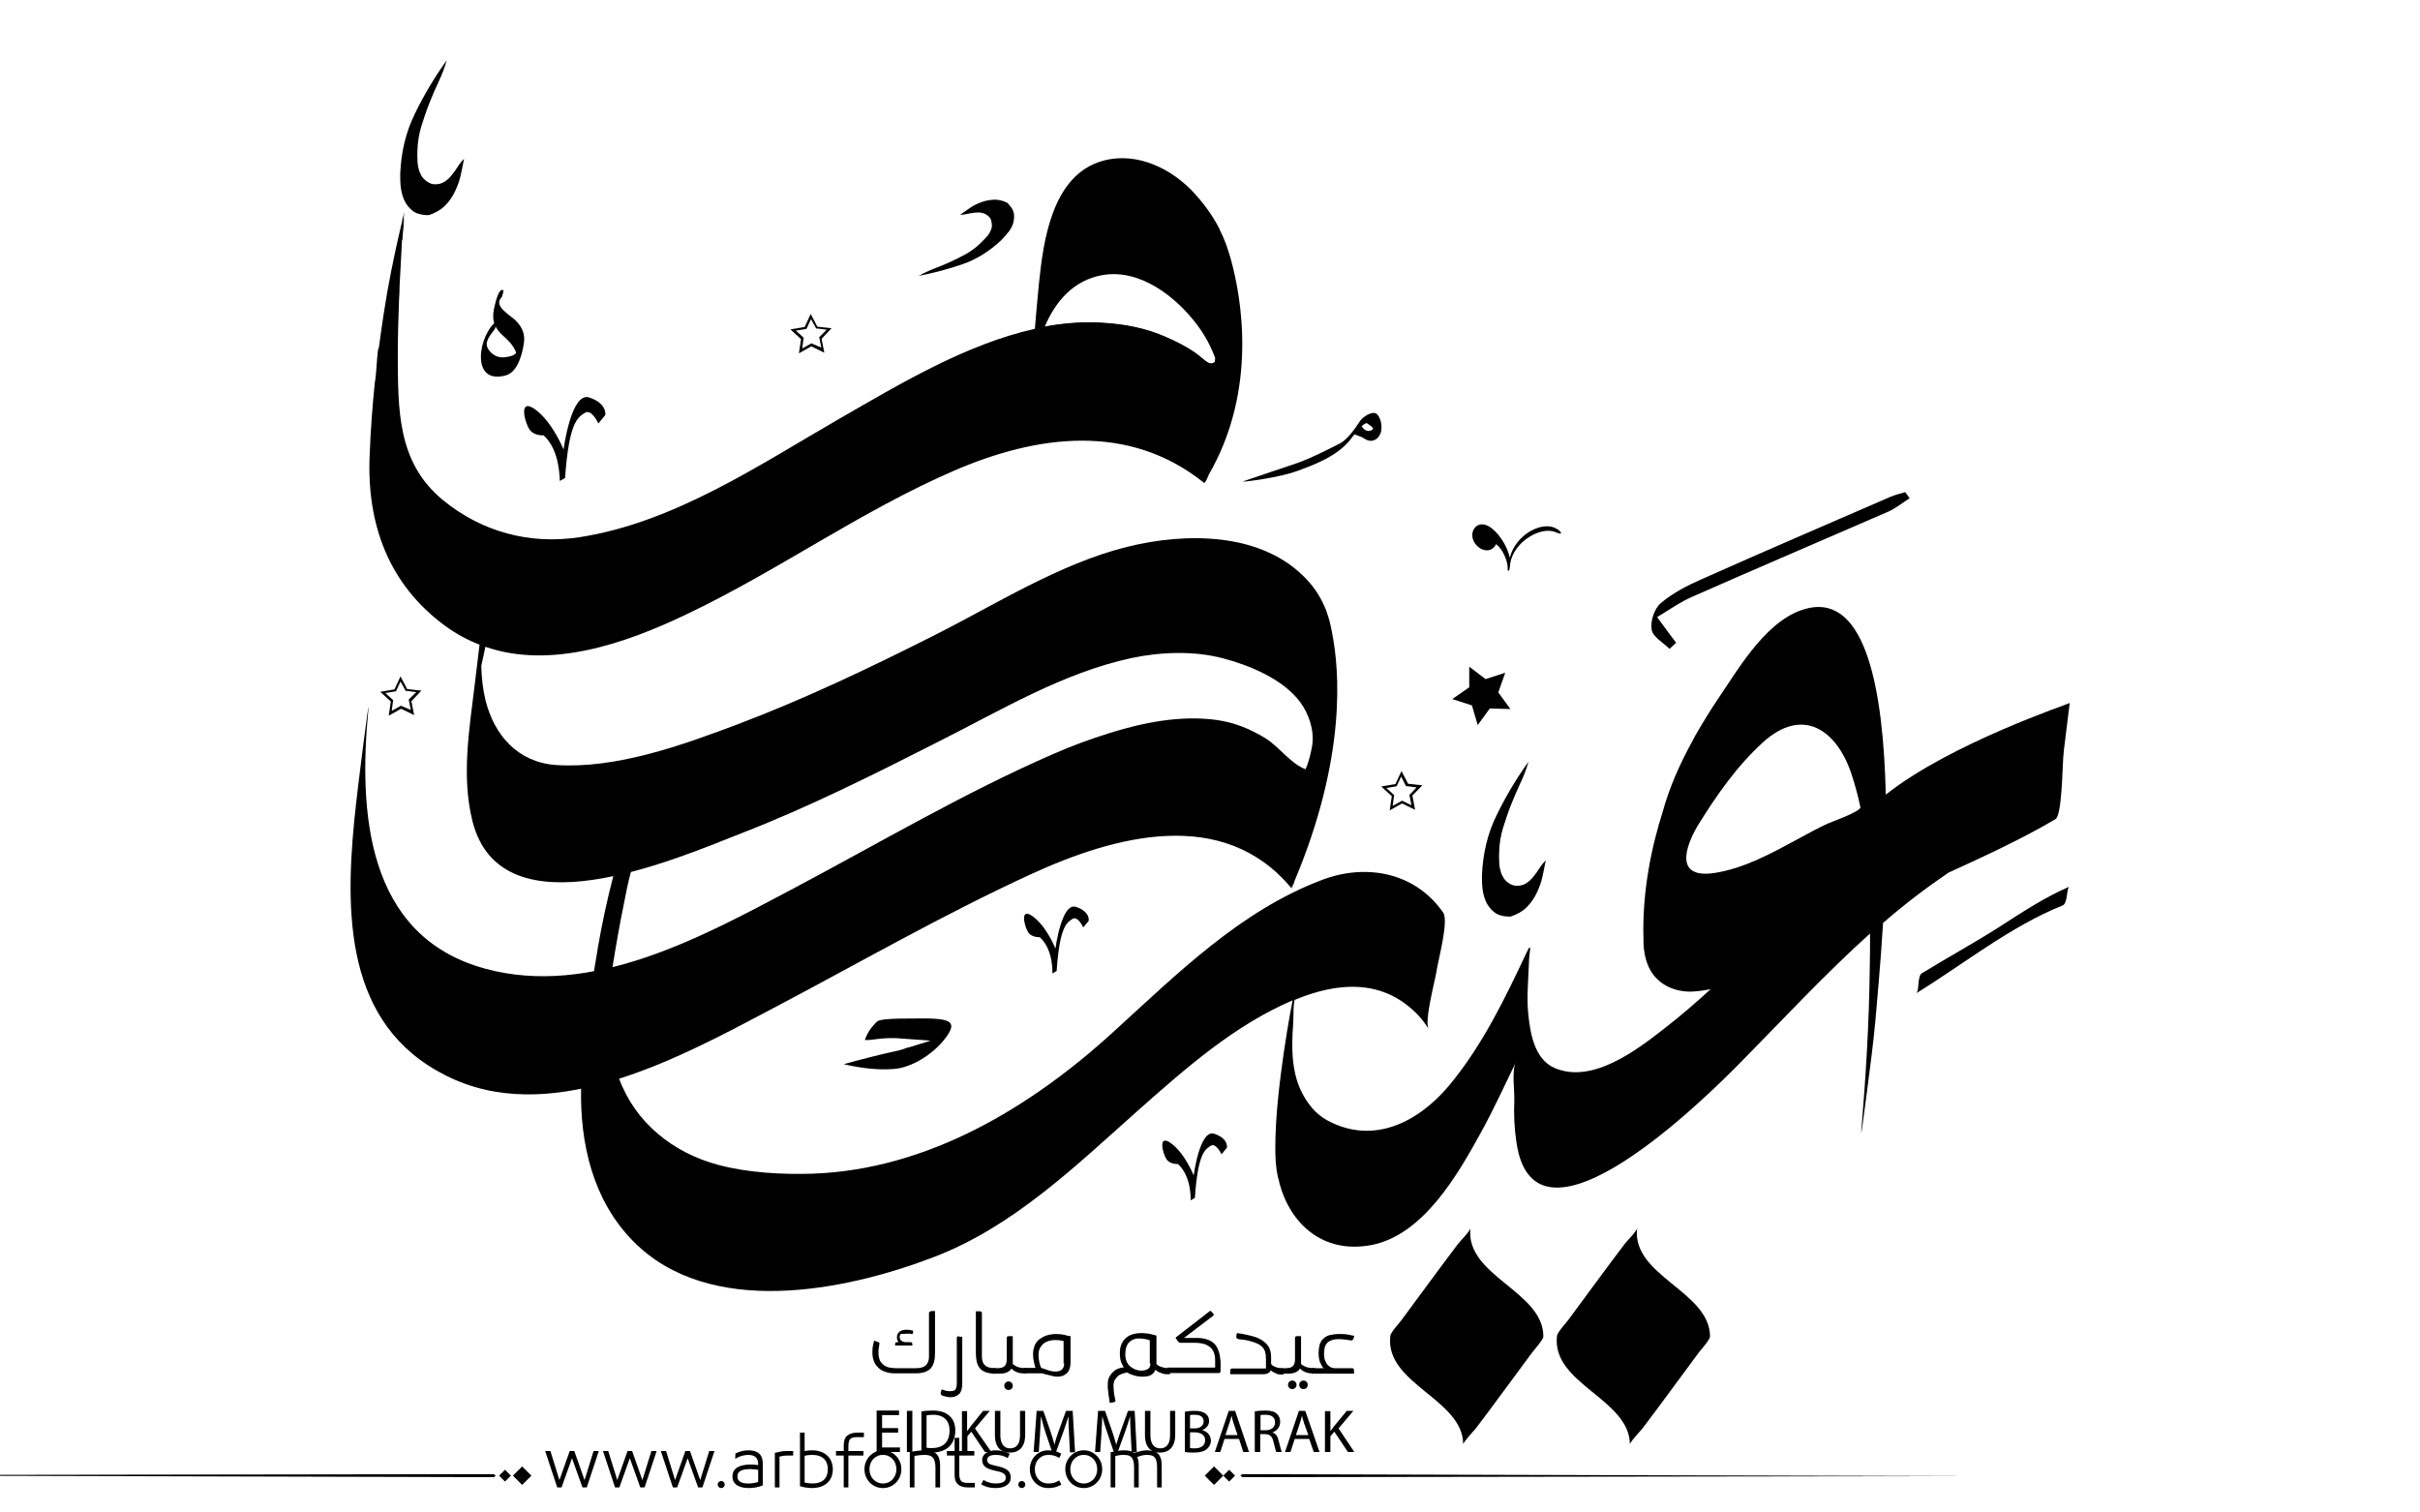 <?xml version="1.0" encoding="utf-8"?>
<!-- Generator: Adobe Illustrator 21.0.0, SVG Export Plug-In . SVG Version: 6.00 Build 0)  -->
<svg version="1.1" id="Layer_1" xmlns="http://www.w3.org/2000/svg" xmlns:xlink="http://www.w3.org/1999/xlink" x="0px" y="0px"
	 viewBox="0 0 800 500" style="enable-background:new 0 0 800 500;" xml:space="preserve">
<style type="text/css">
	.st0{fill-rule:evenodd;clip-rule:evenodd;}
</style>
<g>
	<g>
		<g>
			<g>
				<path fill="#000000" d="M299.7,440.9c0.5,0,0.8,0,1.1,0c0.2,0,0.4,0.1,0.5,0.1c0.3,0,0.4,0,0.5-0.3c0-0.3,0.1-0.5,0.1-0.8
					c-0.2,0-0.5-0.1-0.9-0.2c-0.4-0.1-0.8-0.1-1.3-0.1c-0.4,0-0.8,0-1.2,0.1c-0.4,0.1-0.7,0.2-1,0.4c-0.3,0.2-0.5,0.5-0.7,0.8
					s-0.3,0.7-0.3,1.2c0,0.6,0.2,1.2,0.6,1.6h-0.5c-0.5,0-0.7,0.2-0.7,0.7v0.4h5.7v-0.4c0-0.5-0.2-0.7-0.7-0.7h-1.4
					c-0.2,0-0.5,0-0.7-0.1c-0.2-0.1-0.5-0.1-0.7-0.3c-0.2-0.1-0.4-0.3-0.5-0.5c-0.1-0.2-0.2-0.5-0.2-0.8c0-0.4,0.1-0.7,0.4-1
					C298.3,441,298.8,440.9,299.7,440.9z M307.8,433.5c-0.5,0-0.7,0.2-0.7,0.7v14.3c0,1.3-0.4,2.2-1,2.8c-0.7,0.7-1.8,1-3.3,1h-6.6
					c-0.7,0-1.4-0.1-2.1-0.2c-0.7-0.1-1.3-0.4-1.9-0.8c-0.5-0.4-1-0.9-1.3-1.5c-0.3-0.7-0.5-1.5-0.5-2.6c0-0.7,0-1.2,0.1-1.6
					c0.1-0.4,0.1-0.8,0.2-1.2c0.1-0.4,0-0.6-0.3-0.7c-0.5-0.2-0.9-0.3-1.4-0.5c-0.1,0.3-0.3,0.8-0.4,1.6c-0.2,0.7-0.2,1.6-0.2,2.6
					c0,0.9,0.2,1.8,0.5,2.6c0.3,0.8,0.8,1.5,1.4,2.1c0.6,0.6,1.4,1.1,2.4,1.4c1,0.4,2.1,0.5,3.5,0.5h6.6c1.3,0,2.3-0.2,3.1-0.5
					c0.8-0.3,1.5-0.8,1.9-1.3c0.5-0.6,0.8-1.3,1-2.1c0.2-0.8,0.3-1.8,0.3-2.9v-13.8H307.8z"/>
				<path fill="#000000" d="M317,441.7c-0.5,0-0.7,0.2-0.7,0.7v14.8c0,1.1-0.2,1.8-0.5,2.2c-0.3,0.4-1,0.5-2,0.5c-0.4,0-0.8-0.1-1.3-0.2
					c-0.5-0.2-0.9-0.3-1.2-0.4l-0.3,1c-0.1,0.6,0.1,0.9,0.6,1.1c1,0.3,1.9,0.5,2.6,0.5c1.2,0,2.2-0.4,2.9-1.1c0.7-0.7,1-1.9,1-3.4
					v-15.5H317z"/>
				<path fill="#000000" d="M328.9,452.3c-1.5,0-2.6-0.3-3.3-1c-0.7-0.6-1-1.6-1-2.8v-14.3c0-0.5-0.2-0.7-0.7-0.7h-1.3v13.9c0,1,0.1,2,0.3,2.8
					c0.2,0.8,0.5,1.5,1,2.1c0.5,0.6,1.1,1,1.9,1.3c0.7,0.3,1.5,0.4,2.5,0.5c0.2,0,0.4,0,0.6,0h0.4v-1.8H328.9z"/>
				<path fill="#000000" d="M334.4,457.1c-0.3-0.3-0.6-0.4-1-0.4c-0.4,0-0.7,0.1-1,0.4s-0.4,0.6-0.4,1c0,0.4,0.1,0.7,0.4,1s0.6,0.4,1,0.4
					c0.4,0,0.7-0.1,1-0.4s0.4-0.6,0.4-1C334.8,457.7,334.7,457.4,334.4,457.1z M339,452.3c-0.6,0-1.2-0.1-1.8-0.2
					c-0.6-0.1-1-0.3-1.4-0.5c-0.4-0.2-0.7-0.4-1-0.7v-9.2h-1.3c-0.5,0-0.7,0.2-0.7,0.7v7c0,1-0.2,1.7-0.7,2.2
					c-0.5,0.5-1.3,0.7-2.5,0.7h-1.5v1.8h2.4c1.9,0,3.2-0.6,3.9-1.7c0.3,0.4,0.7,0.7,1.1,0.9c0.4,0.2,0.8,0.4,1.2,0.5
					c0.4,0.1,0.8,0.2,1.2,0.2c0.1,0,0.2,0,0.3,0c0.3,0,0.5,0,0.7,0h0.4v-1.8H339z"/>
				<path fill="#000000" d="M352,441.3c-0.9-0.2-1.8-0.3-2.9-0.3c-1.2,0-2.2,0.2-3.2,0.5c-0.9,0.3-1.7,0.8-2.4,1.3c-0.7,0.6-1.2,1.3-1.5,2.1
					c-0.3,0.8-0.5,1.7-0.5,2.7c0,1,0.1,1.9,0.3,2.7c0.2,0.9,0.4,1.5,0.5,1.9h-3.9v1.8h6.1c0.7,0.2,1.3,0.4,1.9,0.5
					c0.5,0.1,1.1,0.3,1.6,0.4c0.6,0.1,1,0.2,1.3,0.2c0.9,0,1.7-0.1,2.3-0.4c0.6-0.3,1-0.6,1.4-1.1s0.5-0.9,0.7-1.5
					c0.1-0.6,0.2-1.1,0.2-1.7v-8.7C353.4,441.7,352.8,441.6,352,441.3z M351.8,450.7c0,1-0.3,1.6-0.8,2.1c-0.5,0.4-1.2,0.6-2,0.6
					c-0.8,0-1.6-0.1-2.4-0.4c-0.8-0.3-1.6-0.5-2.4-0.8c-0.2-0.3-0.4-0.9-0.6-1.8s-0.3-1.7-0.3-2.5c0-0.6,0.1-1.3,0.3-1.8
					c0.2-0.6,0.6-1.1,1-1.6c0.5-0.5,1-0.8,1.8-1.1c0.7-0.3,1.5-0.4,2.5-0.4c0.5,0,1,0,1.5,0.1c0.5,0.1,0.9,0.2,1.2,0.2V450.7z"/>
				<path fill="#000000" d="M386.5,452.3c-0.7,0-1.3-0.1-1.8-0.2c-0.5-0.1-0.9-0.3-1.3-0.4c-0.3-0.2-0.6-0.3-0.8-0.5c-0.2-0.1-0.3-0.3-0.3-0.3v-9.4
					c-0.2,0-0.5-0.1-0.8-0.2c-0.3-0.1-0.8-0.2-1.2-0.3c-0.5-0.1-1-0.2-1.5-0.2c-0.5-0.1-1-0.1-1.6-0.1c-1.2,0-2.2,0.2-3.1,0.5
					c-0.9,0.3-1.6,0.8-2.2,1.4c-0.6,0.6-1,1.3-1.3,2.1c-0.3,0.8-0.4,1.7-0.4,2.7c0,1.4,0.2,2.4,0.5,3.1c0.3,0.7,0.6,1.2,0.8,1.5
					c-0.8,0.1-1.4,0.3-2,0.5c-0.5,0.2-1,0.5-1.5,1c-0.5,0.4-0.9,1-1.3,1.7c-0.4,0.7-0.5,1.6-0.5,2.6c0,0.6,0,1.3,0.1,1.9
					c0.1,0.6,0.1,1.1,0.2,1.7c0.1,0.5,0.2,1,0.2,1.4c0.1,0.4,0.1,0.7,0.2,1c0.6-0.1,1.1-0.2,1.5-0.3c0.3-0.1,0.4-0.3,0.3-0.7
					c-0.1-0.5-0.2-1.1-0.4-2c-0.1-0.9-0.2-1.8-0.2-2.8c0-0.7,0.2-1.3,0.4-1.8c0.3-0.5,0.7-0.9,1.1-1.3c0.4-0.4,0.9-0.6,1.5-0.8
					c0.6-0.2,1.1-0.3,1.5-0.4c0.6,0.4,1.3,0.7,2.3,1c1,0.3,1.9,0.4,2.9,0.4c1.2,0,2.1-0.2,2.8-0.6c0.6-0.4,1.1-1,1.4-1.7
					c0.3,0.3,0.6,0.6,1.1,0.8c0.4,0.2,0.8,0.3,1.3,0.5c0.4,0.1,0.8,0.2,1.2,0.2c0.1,0,0.2,0,0.3,0c0.3,0,0.5,0,0.7,0h0.2v-1.8H386.5
					z M380.3,450.7c0,0.9-0.3,1.6-0.9,1.9c-0.6,0.3-1.2,0.5-2,0.5c-1.5,0-2.7-0.5-3.8-1.4c-1.1-1-1.6-2.3-1.6-4
					c0-0.9,0.1-1.6,0.3-2.3c0.2-0.6,0.5-1.2,0.9-1.6c0.4-0.4,0.9-0.8,1.5-1c0.6-0.3,1.4-0.4,2.3-0.3c0.7,0,1.2,0.1,1.7,0.2
					c0.5,0.1,1,0.2,1.4,0.4V450.7z"/>
				<path fill="#000000" d="M403,447.1c-0.3-1-0.7-1.9-1.3-2.6c-0.6-0.7-1.4-1.3-2.4-1.6c-1-0.4-2.2-0.6-3.5-0.6h-4.4l9.6-7.3
					c0.3-0.2,0.3-0.4,0.1-0.7c-0.3-0.4-0.6-0.7-1-1l-11.5,8.9c0.2,0.4,0.5,0.8,0.8,1.2c0.2,0.3,0.5,0.5,0.9,0.5h4.6
					c1.4,0,2.6,0.2,3.5,0.5c0.9,0.4,1.6,0.8,2.1,1.4c0.5,0.6,0.8,1.2,1,2c0.2,0.8,0.2,1.5,0.2,2.3v2h-15.8v1.8h17
					c0.4,0,0.6-0.2,0.6-0.7v-3C403.4,449.2,403.3,448.1,403,447.1z"/>
				<path fill="#000000" d="M424,452.3c-0.7,0-1.3-0.1-1.8-0.2c-0.5-0.2-0.9-0.3-1.2-0.5c-0.3-0.2-0.6-0.4-0.8-0.7v-2.3c0-0.8-0.1-1.5-0.3-2.2
					c-0.2-0.8-0.6-1.4-1.2-2.1c-0.6-0.6-1.3-1.2-2.3-1.7c-1-0.5-1.9-0.8-2.8-1c-0.9-0.2-1.6-0.4-2.2-0.5c-0.6-0.1-1.5-0.3-2.5-0.4
					c-0.1,0.4-0.2,0.7-0.2,1.1c-0.1,0.5,0.2,0.8,0.8,0.9c0.6,0.1,1.2,0.2,1.6,0.2s1.1,0.2,2,0.4s1.7,0.5,2.4,0.8
					c0.7,0.3,1.3,0.7,1.7,1.1s0.8,1,1,1.6c0.2,0.7,0.3,1.5,0.3,2.5v3.1h-11.1c-0.5,0-0.7,0.2-0.7,0.7v1.2h10.7
					c0.7,0,1.3-0.1,1.7-0.3c0.4-0.2,0.8-0.5,1-1c0.3,0.3,0.6,0.5,1,0.7c0.4,0.2,0.8,0.3,1.1,0.5c0.4,0.1,0.7,0.2,1,0.2
					c0.1,0,0.2,0,0.3,0c0.2,0,0.4,0,0.5,0h0.3v-1.8H424z"/>
				<path fill="#000000" d="M431.9,456.8c-0.3-0.3-0.6-0.4-1-0.4c-0.4,0-0.7,0.1-1,0.4c-0.3,0.3-0.4,0.6-0.4,1c0,0.4,0.1,0.7,0.4,1
					c0.3,0.3,0.6,0.4,1,0.4c0.4,0,0.7-0.1,1-0.4c0.3-0.3,0.4-0.6,0.4-1C432.3,457.4,432.2,457.1,431.9,456.8z M428.2,456.8
					c-0.3-0.3-0.6-0.4-1-0.4c-0.4,0-0.7,0.1-1,0.4s-0.4,0.6-0.4,1c0,0.4,0.1,0.7,0.4,1s0.6,0.4,1,0.4c0.4,0,0.7-0.1,1-0.4
					s0.4-0.6,0.4-1C428.6,457.4,428.5,457.1,428.2,456.8z M434.3,452.3c-0.6,0-1.2-0.1-1.8-0.2c-0.5-0.1-1-0.3-1.4-0.5
					s-0.7-0.4-1-0.7v-9.2h-1.3c-0.5,0-0.7,0.2-0.7,0.7v7c0,1-0.2,1.7-0.7,2.2c-0.5,0.5-1.3,0.7-2.4,0.7h-1.5v1.8h2.4
					c1.9,0,3.2-0.6,3.9-1.7c0.3,0.4,0.7,0.7,1.1,0.9c0.4,0.2,0.8,0.4,1.2,0.5c0.4,0.1,0.8,0.2,1.2,0.2c0.1,0,0.2,0,0.3,0
					c0.3,0,0.5,0,0.7,0h0.4v-1.8H434.3z"/>
				<path fill="#000000" d="M446.9,452.3h-5.7c-0.3,0-0.6-0.1-1-0.2c-0.4-0.1-0.8-0.4-1.1-0.7c-0.4-0.3-0.7-0.8-1-1.5c-0.3-0.6-0.4-1.5-0.4-2.5
					c0-0.6,0.1-1.2,0.2-1.8c0.1-0.6,0.4-1.1,0.7-1.5c0.3-0.4,0.8-0.7,1.4-1c0.6-0.2,1.3-0.4,2.3-0.4c0.8,0,1.5,0,2,0.1
					c0.5,0.1,1.2,0.1,2,0.3c0.6,0.1,1-0.1,1.1-0.5c0.1-0.4,0.2-0.7,0.3-1c-0.5-0.1-1.2-0.2-2.1-0.4c-0.9-0.2-1.9-0.2-2.9-0.2
					c-1.3,0-2.4,0.2-3.3,0.4c-0.9,0.3-1.5,0.7-2.1,1.3c-0.5,0.5-0.9,1.2-1.1,2c-0.2,0.8-0.3,1.7-0.3,2.7c0,0.8,0.1,1.4,0.2,2
					c0.1,0.6,0.3,1.1,0.5,1.4c0.2,0.4,0.4,0.7,0.5,1c0.2,0.2,0.3,0.4,0.5,0.5h-4v1.8h14V453C447.6,452.5,447.4,452.3,446.9,452.3z"
					/>
			</g>
		</g>
		<g>
			<path fill="#000000" d="M291.6,478.5v-4.9h5.3v-1.5h-5.3v-4.3h5.6v-1.5h-7.4V480h7.7v-1.5H291.6z"/>
			<path fill="#000000" d="M299.8,466.4V480h1.8v-13.6H299.8z"/>
			<path fill="#000000" d="M313.8,468c-1.2-1.1-3-1.7-5.5-1.7c-1.4,0-2.7,0.1-3.7,0.3V480c0.9,0.1,1.9,0.2,3.2,0.2c2.6,0,4.7-0.7,6-2
				c1.3-1.3,2-3.1,2-5.3C315.8,470.7,315.1,469.1,313.8,468z M308.1,478.7c-0.7,0-1.3,0-1.8-0.1v-10.7c0.5-0.1,1.2-0.2,2.1-0.2
				c3.7,0,5.5,2,5.5,5.2C313.9,476.6,311.9,478.7,308.1,478.7z"/>
			<path fill="#000000" d="M322.3,472.2l4.9-5.8H325l-4.1,5.1c-0.3,0.5-0.7,0.9-1.1,1.5h-0.1v-6.5H318V480h1.8v-5.2l1.3-1.5l4.5,6.7h2.1
				L322.3,472.2z"/>
			<path fill="#000000" d="M337.2,466.4v8.1c0,3-1.3,4.3-3.3,4.3c-1.8,0-3.2-1.3-3.2-4.3v-8.1h-1.8v8c0,4.2,2.1,5.8,4.9,5.8c3,0,5.1-1.7,5.1-5.9
				v-7.9H337.2z"/>
			<path fill="#000000" d="M354.6,466.4h-2.2L350,473c-0.6,1.7-1.1,3.2-1.4,4.6h0c-0.4-1.4-0.8-2.9-1.4-4.6l-2.3-6.6h-2.2l-1,13.6h1.7l0.4-5.8
				c0.1-2,0.2-4.3,0.3-6h0c0.4,1.6,0.9,3.3,1.5,5.3l2.2,6.5h1.3l2.4-6.6c0.7-1.9,1.2-3.6,1.7-5.2h0c0,1.7,0.1,4,0.2,5.9l0.3,6h1.7
				L354.6,466.4z"/>
			<path fill="#000000" d="M375.1,466.4h-2.2l-2.4,6.6c-0.6,1.7-1.1,3.2-1.5,4.6h0c-0.4-1.4-0.8-2.9-1.4-4.6l-2.3-6.6H363l-1,13.6h1.7l0.4-5.8
				c0.1-2,0.2-4.3,0.3-6h0c0.4,1.6,0.9,3.3,1.6,5.3l2.2,6.5h1.3l2.4-6.6c0.7-1.9,1.2-3.6,1.7-5.2h0c0,1.7,0.1,4,0.2,5.9l0.3,6h1.7
				L375.1,466.4z"/>
			<path fill="#000000" d="M386.8,466.4v8.1c0,3-1.3,4.3-3.3,4.3c-1.8,0-3.2-1.3-3.2-4.3v-8.1h-1.8v8c0,4.2,2.1,5.8,4.9,5.8c2.9,0,5.1-1.7,5.1-5.9
				v-7.9H386.8z"/>
			<path fill="#000000" d="M397.4,472.8L397.4,472.8c1.4-0.6,2.3-1.7,2.3-3c0-1.1-0.4-1.9-1.1-2.4c-0.8-0.7-2-1-3.7-1c-1.2,0-2.4,0.1-3.2,0.3V480
				c0.6,0.1,1.5,0.2,2.7,0.2c2.2,0,3.8-0.4,4.7-1.3c0.7-0.7,1.2-1.5,1.2-2.7C400.2,474.1,398.7,473.1,397.4,472.8z M393.4,467.8
				c0.3-0.1,0.7-0.1,1.5-0.1c1.8,0,3,0.6,3,2.2c0,1.3-1.1,2.3-2.9,2.3h-1.6V467.8z M394.9,478.8c-0.6,0-1.1,0-1.5-0.1v-5.2h1.5
				c1.9,0,3.5,0.8,3.5,2.6C398.4,478.1,396.7,478.8,394.9,478.8z"/>
			<path fill="#000000" d="M408.3,466.4h-2.1l-4.6,13.6h1.8l1.4-4.3h4.8l1.4,4.3h1.9L408.3,466.4z M405.1,474.4l1.3-3.9c0.3-0.8,0.5-1.7,0.7-2.5h0
				c0.2,0.8,0.4,1.6,0.7,2.5l1.3,3.9H405.1z"/>
			<path fill="#000000" d="M422.7,476.3c-0.3-1.4-0.9-2.4-2-2.7v-0.1c1.4-0.5,2.5-1.7,2.5-3.5c0-1.1-0.4-2-1.1-2.6c-0.8-0.8-2-1.1-3.9-1.1
				c-1.2,0-2.5,0.1-3.4,0.3V480h1.8v-5.9h1.7c1.6,0.1,2.3,0.8,2.7,2.6c0.4,1.7,0.7,2.8,0.9,3.3h1.8
				C423.5,479.5,423.2,478.2,422.7,476.3z M418.5,472.8h-1.8v-5c0.3-0.1,0.9-0.1,1.7-0.1c1.9,0,3.1,0.8,3.1,2.5
				C421.5,471.8,420.3,472.8,418.5,472.8z"/>
			<path fill="#000000" d="M431.5,466.4h-2.1l-4.6,13.6h1.8l1.4-4.3h4.8l1.5,4.3h1.9L431.5,466.4z M428.4,474.4l1.3-3.9c0.3-0.8,0.5-1.7,0.7-2.5h0
				c0.2,0.8,0.4,1.6,0.7,2.5l1.4,3.9H428.4z"/>
			<path fill="#000000" d="M442.5,472.2l4.9-5.8h-2.2l-4.2,5.1c-0.3,0.5-0.7,0.9-1.1,1.5h-0.1v-6.5h-1.8V480h1.8v-5.2l1.3-1.5l4.5,6.7h2.1
				L442.5,472.2z"/>
		</g>
	</g>
	<g>
		<g>
			<g>
				<path fill="#000000" d="M486.1,406c-0.1,1-3.6,4.5-4.1,5.2c-3.2,4.2-6.3,8.4-9.4,12.6c-3.1,4.2-6.2,8.4-9.3,12.6c-0.7,1-3.6,4-3.7,5.3
					c-1.8,15.8,24.1,20.8,24.1,35.8c0-0.8,3.7-4.7,4.1-5.2c3.2-4.2,6.3-8.4,9.4-12.6c3.1-4.2,6.2-8.4,9.3-12.6
					c0.5-0.7,3.7-4.2,3.7-5.3C510.2,426.8,484.3,421.8,486.1,406z"/>
				<path fill="#000000" d="M541.2,406c-0.1,1-3.6,4.5-4.1,5.2c-3.2,4.2-6.3,8.4-9.4,12.6c-3.1,4.2-6.2,8.4-9.3,12.6c-0.7,1-3.6,4-3.7,5.3
					c-1.8,15.8,24.1,20.8,24.1,35.8c0-0.8,3.7-4.7,4.1-5.2c3.2-4.2,6.3-8.4,9.4-12.6c3.1-4.2,6.2-8.4,9.3-12.6
					c0.5-0.7,3.7-4.2,3.7-5.3C565.2,426.8,539.3,421.8,541.2,406z"/>
				<path fill="#000000" d="M121.3,233.6c0,0,0-0.1,0-0.1C121.3,233.8,121.3,233.8,121.3,233.6z"/>
				<path fill="#000000" d="M428,291.1c17.1-40.7,14.9-69.3,12.3-82.2c-0.4-2.3-1-4.6-1.8-6.8c-0.2-0.6-0.3-0.9-0.3-0.9l0,0.1
					c-1.4-3.4-3.3-6.6-6.1-9.6c-14.8-16-40.3-15.7-59.6-10.9c-22.4,5.6-43.5,19.1-64,29.4c-21.2,10.7-42.6,20.9-64.8,29.3
					c-18.3,6.9-40,14.7-59.9,13.4c-12.6-0.9-20.4-9.8-23.3-21.4c-0.9-3.7-1.3-7.5-1.4-11.4c0.3-1.4,0.6-2.7,0.9-4.1
					c2.9-12.5,1.8-26,4.7-38.5c-3.8,16.2-5.9,32.6-7.8,49.1c-1.8,14.8-4.4,30.2-0.7,44.9c9.6,37.8,67.1,12.5,89.3,3.8
					c22.1-8.6,43.4-19.3,64.5-30c20.7-10.4,41.3-22.9,64.2-27.8c9.6-2,20.4-2.4,30,0.1c8.8,2.3,20,6.9,25.6,14.5
					c2.9,3.9,4.7,9.3,4,14.2c-0.4,2.6-1.2,5.7-2.2,8c-4.9-1.8-8.7-7.4-13.2-10.2c-5-3.1-10.4-5.3-16.3-6.1
					c-11.7-1.6-24,0.8-35.2,4.3c-6.4,2-12.7,4.3-18.8,7c-29.2,12.7-57.3,29.3-85.4,44.2c-30.4,16.1-67,36.4-102.4,26.7
					c-39.4-10.8-41.8-52.1-38.5-85.9c0.2-2.2-0.3,1.4-0.4,2c-0.5,3.8-1,7.6-1.5,11.4c-1,7.9-2,15.8-2.8,23.7
					c-3.3,33.7-2.1,70.1,33.4,85.6c34.2,14.8,75.3-8,104.9-23.6c28.3-14.9,56.4-31.1,85.4-44.4c27.8-12.8,63.6-22.5,86.1,4.6
					c0.3-0.6,0.5-1.2,0.7-1.8c-0.2,0.9-0.4,1.9-0.7,2.8C427.3,293.4,427.6,292.3,428,291.1z"/>
				<g>
					<path fill="#000000" d="M401.7,121.1l-0.1,1.2c-1.8,1.7-3.4-0.9-6.6-3c-2.9-2-6.1-3.6-9.3-5c-6.6-3-13.8-4.4-21-4.8c-6.5-0.4-13,0.1-19.4,1.3
						c0.4-1,0.9-2,1.4-3c5.9-1,11.9-1.4,17.9-1c7.2,0.5,14.4,1.8,21,4.8c3.2,1.4,6.4,3,9.3,5c3,2,4.6,4.4,6.2,3.4
						C401.4,120.3,401.5,120.7,401.7,121.1z"/>
					<path fill="#000000" d="M133.4,73.3l-0.4,2c-0.2,1.1-0.3,2.2-0.5,3.3l0.9-5.6C133.4,73.2,133.4,73.2,133.4,73.3z"/>
					<path fill="#000000" d="M407,86.1c-0.4-1.4-0.8-2.8-1.3-4.2c-0.1-0.2-0.1-0.4-0.2-0.6c-0.1-0.2-0.1-0.3-0.2-0.5c0,0,0-0.1,0-0.1
						c-0.6-1.6-1.3-3.2-2.1-4.8c0,0,0-0.1,0-0.1c-2.5-4.9-5.8-9.3-9.6-13.2c-7.9-7.9-19.7-12.9-30.7-8.9
						c-15.1,5.5-18,25.9-19.4,39.6c-0.5,5.1-1,10.3-1.4,15.4c-22.9,5.1-44.9,18.4-64.4,29.6c-26.9,15.5-54.9,34.5-86.2,39.3
						c-16.5,2.5-32.3-1.8-45.1-12.3c-15.2-12.5-14.8-30.1-14.9-48.2c0-5.9,0.2-11.8,0.4-17.7c0.1-1.7,0.2-3.3,0.2-5
						c0.3-5.7,0.6-10.9,0.8-15c0.1-1.5,0.2-2.9,0.3-4.1c0-0.3,0-0.5,0.1-0.7c0-0.1,0-0.2,0-0.3c0.2-2.3,0.3-3.7,0.3-3.9
						c0-0.1,0-0.2,0.1-0.3c0,0.1,0,0.2-0.1,0.2c0,0.1-0.4,1.6-1,4.2c-2.3,9.8-4.3,19.6-5.8,29.5c-0.6,3.8-1.1,7.6-1.6,11.3
						c-0.1-1.2-0.4,1-0.8,6.8c-0.1,1.3-0.2,2.6-0.4,3.9l-0.1,0.4l0,0.1c-0.8,7.9-1.4,15.9-1.7,24c-1,22.8,6.3,42.8,25.1,56.5
						c3.6,2.6,7.3,4.6,11.2,6.1c0.6,0.3,1.3,0.5,1.9,0.7c21.6,7.5,46.2-1,66.5-10.7c30.3-14.4,57.7-34.2,88.5-47.5
						c27.5-11.9,57.8-15.9,82.6,4c0.3,0.2,0.9-0.9,1.6-2.7C415.9,128.7,410.3,98.2,407,86.1z M133,72.5l0.4-2c0-0.1,0-0.1,0-0.2
						l-0.9,5.6C132.7,74.8,132.8,73.6,133,72.5z M401.6,119.6c-0.1,0.1-0.3,0.2-0.4,0.3c-1.7,1-3.3-1.4-6.2-3.4
						c-2.9-2-6.1-3.6-9.3-5c-6.6-3-13.8-4.4-21-4.8c-6-0.4-12,0-17.9,1c-0.5,0.1-1,0.2-1.4,0.2c3.6-8.4,9.6-15.4,19.3-17
						c12.3-2,24,7.2,30.9,16.3c2.6,3.4,4.6,7.1,6.1,11.1L401.6,119.6z"/>
				</g>
				<g>
					<path fill="#000000" d="M623.4,262.7C622.6,228.6,617,197,598,201c-13.3,2.8-22.8,19.3-29.7,29.5c-2.8,4.1-5.4,8.4-7.9,12.7
						c0,0-0.4,0.7-1.1,2.1c-4,7.3-7.4,14.9-9.6,22.9c-3.7,11.6-6.9,26.5-6.4,42.4c0,0.3,0,0.6,0,0.9c0,0.1,0,0.2,0,0.3
						c0.1,2.7,0.6,5.3,1.7,7.8c2.5,5.6,8.3,8.4,14.3,8.2c2.1-0.1,4.2-0.4,6.2-0.8c-4.9,4.5-10,8.9-15.3,13c-9.2,7.2-24,18.5-36.4,13
						c-6.6-2.9-8-11.7-8.6-18c-0.4-3.9-0.2-7.8,0-11.7c0.1-2.2,0.2-4.3,0.3-6.5c0-1.1,1.1-6-0.7-2.2c-7.3,15.5-14.8,31.1-25.8,44.3
						c-10.2,12.1-24.9,19.6-40,11.6c-4.2-2.2-7.1-6-9.1-10.3c-2.1-4.6-2.7-9.8-2.7-14.9c0-2.3,0.1-4.6,0.3-6.9
						c0.1-0.8,0-7.7,0.6-7.9c14.5-6,29.4-6.9,40.8,5.2c1.3,1.4,2.4,2.9,3.4,4.5c-1.6-2.4,2.2-16.4,2.6-19.2
						c0.4-3.1,4.1-16.5,2.2-19.3c-9.4-13.5-25.7-16.3-40.1-10.8c-27,10.2-47.8,31-68.7,50c-27.4,25.1-61.6,45.8-99.8,47.1
						c-10,0.3-21.3-0.3-31-2.9c-15.1-4-27.6-14.1-32.9-28.7c-0.5-1.2-0.8-2.4-1.2-3.7l-2.1-13.8c-0.3-6.3,0.2-12,0.8-16.5
						c0.1-0.9,0.3-1.9,0.4-2.8c1.1-6.9,2.3-13.8,3.7-20.6c0.7-3.6,1.4-7.3,2.4-10.9c0.8-3.2,2-6.3,3.6-9.2l-2-1.8
						c0.2-5.1,0.2-11.2,1.9-15.2c-3.8,9.2-6.9,18.3-9.3,27.5c-2.1,8-3.8,16-5.2,24.1c0,0,0,0,0,0.1c-0.4,2.4-0.8,4.8-1.2,7.2
						c-1.5,9.6-2.6,19.3-3.7,29.3c-0.3,3.1-0.5,6.3-0.6,9.5c-0.4,18.5,3.9,37.2,17.2,50.7c25.1,25.5,69.8,16.6,99.3,5.3
						c26.3-10,46.9-30.1,67.6-48.5c15.6-13.8,31.7-28.1,51.1-36.4c0,0-5.8,29.4-5.7,48.7c0,0.3,0,0.5,0,0.8c0,3,0.2,5.9,0.8,8.7
						c0.1,0.4,0.2,0.8,0.3,1.1c0.1,0.2,0.1,0.5,0.2,0.7c0,0.1,0,0.1,0,0.2c3.5,13.6,14.4,23.7,30.4,20.7
						c17.2-3.3,28.6-23.3,36.2-37.1c4.2-7.6,7.8-15.5,11.6-23.3c-1.4,2.9-0.4,9.2-0.5,12.5c-0.2,4.7,0,9.3,0.7,13.9
						c6,41.8,63.8-15.9,74.3-26.6c14.1-14.3,27.8-29.1,42.6-42.4c0,3.8,0,7.6-0.1,11.4c-0.2,18-1.3,36-2.8,53.9
						c-0.2,2.1,0.3-1.1,0.4-1.9c0,0,0,0,0,0v0c0,0,0,0,0,0c0,0,0,0,0,0s0,0,0,0c0,0,0,0,0,0c0.5-3.8,1-7.5,1.5-11.3
						c1-7.9,2.1-15.8,2.8-23.7c0.4-5.1,1.6-17.1,2.5-31.9c6.9-6,14.1-11.5,21.6-16.6c12-5.5,24-11,35.4-17.7
						c2.1-1.2,2.3-17,2.5-19.2c0-0.4,0.1-1.9,0.3-3.8c0.6-5.1,1.3-10.3,1.9-15.4C684.2,232.6,644.8,245.7,623.4,262.7z M604.1,272.3
						c-3.4,1.6-6.7,3.4-10,5.2c-8.7,4.7-17.6,9.6-27.4,11.1c-15.1,2.2-7.7-11.9-5.5-15.6c6.1-9.9,13-19.8,21.6-27.6
						c13.1-11.9,24.3-4.2,29.2,10.3c1.2,3.6,2.2,7.3,3,11.1C615.2,268.3,605.4,271.7,604.1,272.3z"/>
				</g>
			</g>
			<path fill="#000000" d="M389.4,384.8c0,0-2.6,0.2-3.8-1.6c-1.2-1.8-3-8.6,1.6-5.2c4.6,3.4,7.4,10.6,7.4,10.6s2-15.4,6.8-13.8
				c4.8,1.6,4.2,4.6,4.2,4.6l-1.8,2.2c0,0-1.8-4-3.6-2.8c-1.8,1.2-4.2,2.4-5.2,17.2l-1.4,0.8C393.6,396.7,394,389,389.4,384.8z"/>
			<path fill="#000000" d="M343.7,309.8c0,0-2.6,0.2-3.8-1.6c-1.2-1.8-3-8.6,1.6-5.2c4.6,3.4,7.4,10.6,7.4,10.6s2-15.4,6.8-13.8
				c4.8,1.6,4.2,4.6,4.2,4.6l-1.8,2.2c0,0-1.8-4-3.6-2.8c-1.8,1.2-4.2,2.4-5.2,17.2l-1.4,0.8C347.9,321.7,348.3,313.9,343.7,309.8z"
				/>
			<path fill="#000000" d="M179.7,143.9c0,0-3.2,0.3-4.7-2c-1.5-2.2-3.8-10.7,2-6.5c5.7,4.2,9.3,13.2,9.3,13.2s2.5-19.2,8.5-17.2
				c6,2,5.3,5.8,5.3,5.8l-2.3,2.8c0,0-2.2-5-4.5-3.5c-2.3,1.5-5.2,3-6.5,21.5l-1.7,1C184.9,158.9,185.4,149.1,179.7,143.9z"/>
			<polygon id="XMLID_19_" points="485.7,220.4 485.7,227.2 480.1,231.1 486.6,233.2 488.5,239.7 492.5,234.2 499.3,234.4 
				495.3,228.9 497.6,222.4 491.1,224.5 			"/>
			<path fill="#000000" id="XMLID_15_" d="M139.3,228.3l-4.7-0.5l-2.2-4.2l-2,4.3l-4.7,0.8l3.5,3.2l-0.7,4.7l4.1-2.3l4.3,2.1l-0.9-4.6L139.3,228.3z
				 M133,233.5l-0.4-0.2l-0.4,0.2l-2.7,1.5l0.4-3.1l0.1-0.4l-0.3-0.3l-2.3-2.1l3.1-0.5l0.4-0.1l0.2-0.4l1.3-2.8l1.5,2.7l0.2,0.4
				l0.4,0l3.1,0.4l-2.2,2.2l-0.3,0.3l0.1,0.4l0.6,3L133,233.5z"/>
			<path fill="#000000" id="XMLID_10_" d="M470.2,259.6l-4.7-0.5l-2.2-4.2l-2,4.3l-4.7,0.8l3.5,3.2l-0.7,4.7l4.1-2.3l4.3,2.1l-0.9-4.7L470.2,259.6z
				 M463.9,264.9l-0.4-0.2l-0.4,0.2l-2.7,1.5l0.4-3.1l0.1-0.4l-0.3-0.3l-2.3-2.1l3-0.5l0.4-0.1l0.2-0.4l1.3-2.8l1.4,2.8l0.2,0.4
				l0.4,0l3.1,0.4l-2.1,2.2l-0.3,0.3l0.1,0.4l0.6,3L463.9,264.9z"/>
			<path fill="#000000" id="XMLID_129_" d="M274.9,108.5l-4.7-0.5l-2.2-4.2l-2,4.3l-4.7,0.8l3.5,3.2l-0.7,4.7l4.1-2.3l4.3,2.1l-0.9-4.6L274.9,108.5
				z M268.7,113.7l-0.4-0.2l-0.4,0.2l-2.7,1.5l0.4-3.1l0.1-0.4l-0.3-0.3l-2.3-2.1l3.1-0.5l0.4-0.1l0.2-0.4l1.3-2.8l1.5,2.7l0.2,0.4
				l0.4,0l3.1,0.4l-2.2,2.2l-0.3,0.3l0.1,0.4l0.6,3L268.7,113.7z"/>
			<path fill="#000000" d="M429.1,155.6c3.9-1.5,13-4.4,17.7-10.8c4.8-6.4,5.3-4.7,5.3-4.7s2.6,1.4,1.5,2c-2.3,1.4-3.7-1.6-3.7-1.6l-3,2.9
				c0,0,2.4,0.5,4.3,1.7c1.8,1.2,4.1,0.7,5.1-1.7c1-2.3,0-5.9-1.4-6.7c-1.4-0.8-4.3,1-5.4,2.6c-1.1,1.7-3.8,5.8-6.4,7.2
				c-2.7,1.4-10.7,5.5-15.2,6.9c0,0-17.3,5.8-17.1,5.8C410.9,159.4,423.1,157.9,429.1,155.6z"/>
			<path fill="#000000" d="M551.9,214.5c0.7-0.7,1.5-1.3,2.2-2c-1.9-2.5-3.8-5.1-6.3-8.5c3.9-2.3,7.6-5,11.8-6.8c21.5-9.5,43.1-18.7,64.7-28.1
				c2.5-1.1,4.6-2.9,7-4.4c-0.5-0.7-1-1.3-1.5-2c-1.7,0.5-3.4,0.9-5,1.6c-20.7,9-41.5,17.9-62.1,27.1c-4.8,2.1-9.7,4.6-13.7,8
				c-2.1,1.8-3.5,6-3,8.7C546.3,210.5,549.8,212.4,551.9,214.5z"/>
			<path fill="#000000" id="XMLID_138_" d="M500,292.6c0.2,0,0.4,0,0.5,0.1c0.1,0.1,0.3,0.1,0.5,0.1c1.4,0.1,2.6-0.2,3.5-0.8c1-0.6,1.8-1.4,2.5-2.3
				c0.7-0.9,1.4-1.8,2-2.8c0.6-1,1.3-1.8,2-2.5c-0.3,1.7-0.7,3.5-1.1,5.4c-0.4,1.9-1.1,3.7-1.9,5.4c-0.8,1.7-1.9,3.3-3.3,4.7
				c-1.4,1.4-3.2,2.4-5.3,3.1l-0.9,0c-2-0.1-3.5-0.6-4.6-1.5c-1.1-0.9-2-2-2.6-3.3c-0.6-1.3-1-2.7-1.2-4.3c-0.2-1.6-0.2-3.1-0.2-4.5
				c0.3-7.3,1.9-14,4.9-20c2.9-6,6.4-11.9,10.5-17.6c-0.7,2.4-1.6,4.8-2.7,7.1c-1.1,2.3-2.1,4.7-3.1,7.2c-1,2.5-1.8,5-2.6,7.5
				c-0.8,2.6-1.2,5.2-1.3,7.8c0,0.9-0.1,1.9,0,3.1c0,1.1,0.1,2.2,0.4,3.2c0.2,1,0.7,2,1.3,2.9C498,291.5,498.8,292.1,500,292.6z"/>
			<path fill="#000000" id="XMLID_167_" d="M327.5,72.4c-0.1-0.1-0.2-0.2-0.2-0.3c0-0.1-0.1-0.2-0.2-0.3c-0.7-0.7-1.5-1.2-2.3-1.4
				c-0.8-0.2-1.7-0.2-2.5-0.1c-0.8,0.1-1.7,0.2-2.5,0.4c-0.8,0.2-1.6,0.3-2.4,0.3c1-0.7,2.2-1.5,3.3-2.3c1.2-0.8,2.4-1.4,3.8-1.9
				c1.3-0.5,2.7-0.7,4.2-0.8c1.4,0,2.9,0.3,4.4,1.1l0.4,0.5c1,1.1,1.6,2.1,1.7,3.2c0.1,1.1,0,2.1-0.3,3.1c-0.3,1-0.9,2-1.6,2.9
				c-0.7,0.9-1.5,1.7-2.2,2.5c-3.9,3.7-8.2,6.4-12.8,8c-4.6,1.6-9.5,2.9-14.6,3.9c1.6-0.9,3.3-1.7,5.1-2.4c1.8-0.7,3.6-1.4,5.3-2.2
				c1.8-0.8,3.5-1.7,5.2-2.6c1.7-1,3.3-2.1,4.7-3.5c0.5-0.5,1-1,1.6-1.6c0.6-0.6,1.1-1.2,1.5-1.9c0.4-0.7,0.7-1.4,0.8-2.2
				C327.9,74,327.8,73.2,327.5,72.4z"/>
			<path fill="#000000" id="XMLID_137_" d="M142.4,60.7c0.2,0,0.4,0,0.5,0.1c0.1,0.1,0.3,0.1,0.5,0.1c1.4,0.1,2.6-0.2,3.5-0.8
				c1-0.6,1.8-1.4,2.5-2.3c0.7-0.9,1.4-1.8,2-2.8c0.6-1,1.3-1.8,2-2.5c-0.3,1.7-0.7,3.5-1.1,5.4c-0.4,1.9-1.1,3.7-1.9,5.4
				c-0.8,1.7-1.9,3.3-3.3,4.7c-1.4,1.4-3.2,2.4-5.3,3.1l-0.9,0c-2-0.1-3.5-0.6-4.6-1.5c-1.1-0.9-2-2-2.6-3.3c-0.6-1.3-1-2.7-1.2-4.3
				c-0.2-1.6-0.2-3.1-0.2-4.5c0.3-7.3,1.9-14,4.9-20c2.9-6,6.4-11.9,10.5-17.6c-0.7,2.4-1.6,4.8-2.7,7.1c-1.1,2.3-2.1,4.7-3.1,7.2
				c-1,2.5-1.8,5-2.6,7.5c-0.8,2.6-1.2,5.2-1.3,7.8c0,0.9-0.1,1.9,0,3.1c0,1.1,0.1,2.2,0.4,3.2c0.2,1,0.7,2,1.3,2.9
				C140.4,59.5,141.3,60.2,142.4,60.7z"/>
			<path fill="#000000" id="XMLID_136_" d="M494.6,179.9c2.2,1.6,3.9,5.8,3.8,7.9c-0.1,1.4,0.5,1,0.7,0c0-0.1,0-0.1,0-0.2c0,0,0,0,0,0
				c0,0,0-0.1,0-0.1c0.1-0.3,0.1-0.7,0.1-1c1.1-7.5,10.2-12.6,15-10.6c3.1,1.4,1.8-0.5-0.2-1.4c-4.6-2.1-13,2.3-14.9,9.9
				c-0.8-4.1-4.1-8.9-7.1-10.5c-2.1-1.1-3.8-0.5-4.7,0.9C484.6,179.2,491.7,185.1,494.6,179.9z"/>
			<path fill="#000000" id="XMLID_135_" class="st0" d="M285.9,343.8c2.3,0.2,4.9-0.8,10.4-0.6c3.7,0.3,7.5,0.5,11.2,0.8c0,0.1-0.5,0.2-0.4,0.2
				c-2.1,0.7-4.4,1.3-6.5,2c-1.3,0.2-1.8,0.7-3.3,1c-6.4,1.4-12.2,2.9-18.4,4.6c5.2,1.2,10.8,2,16.3,1.6c6.1-0.3,13.3-5,17-9.8
				c5.2-6.5,1.4-7.1-10.6-6.9c-3.4,0-6.2,0-9.1,0.3c-2.1,0.3-2.4,0.3-3.7,1.9C287.5,340.3,286.6,341.8,285.9,343.8L285.9,343.8z"/>
			<g id="XMLID_133_">
				<path fill="#000000" id="XMLID_134_" d="M633.4,328.4c15.9-9.8,31.1-22.1,48.5-29.1c1.7-0.7,1.2-5.8,2.2-6.2c-8.3,3.6-16,8.7-23.6,13.6
					c-8.2,5.2-16.8,9.9-25.1,15C633.7,322.6,634.6,327.7,633.4,328.4L633.4,328.4z"/>
			</g>
			<g id="XMLID_8_">
				<path fill="#000000" id="XMLID_128_" d="M166.4,96c-1.4-1.1-2.6,3.9-2.8,4.8c-1,4-0.9,6.8,2.4,9.9c1.9,1.7,3.4,3.1,4.5,5.5
					c0.1,0.7,0.3,1.4,0.5,2.1c1.3-2.9,1-3.4-0.8-1.2c-0.9,0.7-2.2,0.8-3.3,1c-2.3,0.3-4.3-0.8-5.5-2.7c-1.5-2.4,0.8-4.7,2.1-6.5
					c0.4-0.6,0.5-2.6,0.9-2.9c-6.1,4.1-9.3,21.4,2.8,18.1c4-1.1,5.5-7.2,6-10.8c0.4-2.7-0.5-4.9-2.3-6.9c-1.8-2.1-8.2-5.1-5-8.2
					C166,97.7,166.6,96.1,166.4,96L166.4,96z"/>
			</g>
		</g>
		<polygon points="133.6,72.3 132,79.2 132.5,79.6 133,79.2 		"/>
	</g>
</g>
<path fill="#000000" d="M273.602,481.306c-0.578-0.576-1.301-1.03-2.174-1.362c-0.873-0.331-1.885-0.497-3.039-0.497
	c-0.663,0-1.463,0.079-2.4,0.238v-6.077h-1.535v17.711c0.706,0.202,1.402,0.354,2.087,0.454s1.301,0.151,1.849,0.151
	c1.153,0,2.166-0.162,3.039-0.486s1.596-0.764,2.174-1.319c0.576-0.555,1.006-1.211,1.287-1.968s0.42-1.561,0.42-2.411
	s-0.139-1.657-0.42-2.422C274.608,482.554,274.178,481.883,273.602,481.306z M272.391,489.167c-0.852,0.829-2.17,1.243-3.958,1.243
	c-0.39,0-0.805-0.032-1.244-0.097c-0.439-0.065-0.84-0.134-1.2-0.206v-8.845c0.447-0.115,0.887-0.194,1.319-0.237
	c0.433-0.044,0.808-0.065,1.125-0.065c0.894,0,1.668,0.112,2.325,0.335c0.656,0.224,1.199,0.545,1.633,0.963
	c0.432,0.418,0.752,0.919,0.961,1.503s0.314,1.243,0.314,1.979C273.667,487.195,273.241,488.338,272.391,489.167z M247.392,479.446
	c-0.62,0-1.297,0.079-2.033,0.238c-0.735,0.158-1.485,0.433-2.249,0.821l-0.065,1.73c0.548-0.303,0.973-0.52,1.276-0.649
	s0.624-0.237,0.962-0.324c0.338-0.086,0.677-0.158,1.016-0.216s0.667-0.087,0.984-0.087c1.139,0,1.982,0.249,2.53,0.746
	s0.822,1.33,0.822,2.498v0.13c-0.332-0.044-0.732-0.087-1.2-0.13c-0.469-0.043-0.876-0.065-1.222-0.065
	c-1.831,0-3.302,0.311-4.412,0.931c-1.11,0.619-1.665,1.644-1.665,3.07c0,0.707,0.155,1.305,0.465,1.795
	c0.31,0.49,0.713,0.88,1.211,1.168s1.067,0.497,1.708,0.627c0.641,0.13,1.308,0.194,2,0.194c0.807,0,1.6-0.072,2.378-0.216
	c0.779-0.145,1.536-0.368,2.271-0.671v-7.028c0-1.585-0.397-2.742-1.189-3.471C250.189,479.811,248.992,479.446,247.392,479.446z
	 M250.636,489.892c-0.375,0.144-0.858,0.267-1.449,0.367c-0.591,0.102-1.183,0.151-1.773,0.151c-0.505,0-0.984-0.035-1.438-0.108
	c-0.454-0.071-0.84-0.197-1.157-0.378c-0.317-0.18-0.57-0.414-0.757-0.703c-0.188-0.288-0.281-0.663-0.281-1.124
	c0-0.52,0.111-0.934,0.335-1.244c0.224-0.31,0.533-0.551,0.93-0.724c0.396-0.174,0.85-0.296,1.362-0.368
	c0.511-0.072,1.041-0.108,1.589-0.108c0.476,0,0.984,0.029,1.524,0.087c0.541,0.058,0.912,0.108,1.114,0.151V489.892z
	 M258.032,479.868c-0.649,0.122-1.276,0.263-1.881,0.422v11.418h1.535v-10.186c0.202-0.072,0.563-0.147,1.082-0.228
	c0.519-0.079,1.002-0.118,1.449-0.118h1.989v-1.492H260C259.336,479.685,258.681,479.746,258.032,479.868z M-77.92,487.667
	l241.145,0.656l0.663-0.433l-0.632-0.564L-77.92,487.667z M164.994,487.825l1.95,1.95l1.95-1.95l-1.95-1.95L164.994,487.825z
	 M169.559,487.825l3.057,3.057l3.057-3.057l-3.057-3.057L169.559,487.825z M212.359,489.286l-3.395-9.602h-1.514l-3.396,9.602
	l-2.984-9.602h-1.73l3.979,12.023h1.428l3.46-9.645l3.46,9.645h1.427l3.979-12.023h-1.73L212.359,489.286z M238.418,489.589
	c-0.317,0-0.591,0.115-0.822,0.346c-0.231,0.23-0.346,0.505-0.346,0.822c0,0.316,0.115,0.591,0.346,0.821
	c0.23,0.23,0.504,0.346,0.822,0.346c0.317,0,0.591-0.115,0.822-0.346c0.23-0.23,0.346-0.505,0.346-0.821
	c0-0.317-0.116-0.592-0.346-0.822C239.009,489.704,238.735,489.589,238.418,489.589z M193.243,489.286l-3.395-9.602h-1.514
	l-3.396,9.602l-2.984-9.602h-1.73l3.979,12.023h1.428l3.46-9.645l3.46,9.645h1.427l3.979-12.023h-1.73L193.243,489.286z
	 M231.476,489.286l-3.395-9.602h-1.514l-3.396,9.602l-2.984-9.602h-1.73l3.979,12.023h1.428l3.46-9.645l3.46,9.645h1.427
	l3.979-12.023h-1.73L231.476,489.286z M382.732,480.474c-0.426-0.396-0.938-0.667-1.535-0.812c-0.598-0.144-1.271-0.216-2.021-0.216
	c-0.664,0-1.393,0.09-2.184,0.271c-0.793,0.181-1.471,0.4-2.033,0.659c-0.346-0.331-0.818-0.569-1.416-0.714
	c-0.6-0.144-1.273-0.216-2.023-0.216c-0.635,0-1.268,0.058-1.902,0.173l-2.465,0.454v11.635h1.535v-10.38
	c0.447-0.102,0.883-0.188,1.309-0.26c0.424-0.072,0.896-0.108,1.416-0.108c0.605,0,1.125,0.058,1.557,0.173
	c0.434,0.116,0.789,0.321,1.07,0.616c0.281,0.296,0.494,0.711,0.639,1.244s0.217,1.24,0.217,2.119v6.596h1.535v-7.201
	c0-0.663-0.055-1.243-0.162-1.741c-0.109-0.497-0.213-0.861-0.314-1.092c0.086-0.043,0.281-0.119,0.584-0.228
	c0.303-0.107,0.602-0.197,0.898-0.27c0.295-0.072,0.586-0.126,0.875-0.162s0.547-0.055,0.779-0.055c0.59,0,1.102,0.058,1.535,0.173
	c0.432,0.116,0.781,0.317,1.049,0.605c0.266,0.289,0.471,0.703,0.615,1.244c0.145,0.54,0.217,1.251,0.217,2.13v6.596h1.535v-7.201
	c0-0.995-0.111-1.816-0.336-2.466C383.482,481.393,383.158,480.87,382.732,480.474z M280.1,474.581
	c-0.785,0.648-1.18,1.729-1.18,3.243v1.86h-2.551v1.492h2.551v10.531h1.537v-10.531h4.973v-1.492h-4.973v-1.471
	c0-0.635,0.045-1.149,0.141-1.546c0.094-0.396,0.24-0.707,0.443-0.931c0.201-0.223,0.475-0.385,0.82-0.486
	c0.346-0.101,0.779-0.151,1.299-0.151h2.422v-1.492h-2.271C281.956,473.607,280.885,473.932,280.1,474.581z M398.273,487.825
	l3.057,3.057l3.057-3.057l-3.057-3.057L398.273,487.825z M343.322,482.322c0.389-0.418,0.854-0.749,1.395-0.994
	s1.135-0.368,1.783-0.368c0.736,0,1.373,0.076,1.914,0.228s1.121,0.414,1.74,0.789l0.715-1.405c-0.707-0.39-1.393-0.674-2.055-0.854
	c-0.664-0.181-1.436-0.271-2.314-0.271c-0.85,0-1.639,0.155-2.367,0.465c-0.729,0.311-1.367,0.746-1.914,1.309
	c-0.549,0.563-0.98,1.222-1.297,1.979c-0.317,0.757-0.476,1.59-0.476,2.498s0.158,1.74,0.476,2.497
	c0.316,0.757,0.748,1.413,1.297,1.969c0.547,0.555,1.186,0.987,1.914,1.297c0.729,0.311,1.518,0.465,2.367,0.465
	c0.879,0,1.65-0.09,2.314-0.27c0.662-0.181,1.348-0.466,2.055-0.854l-0.715-1.406c-0.619,0.375-1.199,0.639-1.74,0.79
	s-1.178,0.227-1.914,0.227c-0.648,0-1.242-0.119-1.783-0.356c-0.541-0.238-1.006-0.565-1.395-0.984
	c-0.391-0.418-0.693-0.915-0.908-1.492c-0.217-0.576-0.324-1.203-0.324-1.881s0.107-1.305,0.324-1.882
	C342.628,483.238,342.931,482.741,343.322,482.322z M404.387,487.825l1.949,1.95l1.951-1.95l-1.951-1.95L404.387,487.825z
	 M410.701,487.326l-0.664,0.433l0.633,0.564l241.176-0.341L410.701,487.326z M362.611,481.295c-0.549-0.569-1.193-1.02-1.936-1.352
	c-0.742-0.331-1.547-0.497-2.412-0.497c-0.863,0-1.668,0.166-2.41,0.497c-0.742,0.332-1.389,0.782-1.936,1.352
	c-0.549,0.57-0.977,1.229-1.287,1.979c-0.311,0.749-0.465,1.557-0.465,2.422s0.154,1.672,0.465,2.422s0.738,1.409,1.287,1.979
	c0.547,0.569,1.193,1.017,1.936,1.341s1.547,0.486,2.41,0.486c0.865,0,1.67-0.162,2.412-0.486s1.387-0.771,1.936-1.341
	c0.547-0.569,0.977-1.229,1.287-1.979c0.309-0.75,0.465-1.557,0.465-2.422s-0.156-1.673-0.465-2.422
	C363.587,482.524,363.158,481.865,362.611,481.295z M362.394,487.523c-0.217,0.569-0.52,1.067-0.908,1.492
	c-0.389,0.426-0.857,0.765-1.406,1.017c-0.547,0.252-1.152,0.378-1.816,0.378c-0.662,0-1.268-0.126-1.816-0.378
	c-0.547-0.252-1.016-0.591-1.404-1.017c-0.391-0.425-0.693-0.923-0.908-1.492c-0.217-0.569-0.324-1.179-0.324-1.827
	c0-0.649,0.107-1.262,0.324-1.839c0.215-0.576,0.518-1.077,0.908-1.503c0.389-0.425,0.857-0.764,1.404-1.016
	c0.549-0.252,1.154-0.379,1.816-0.379c0.664,0,1.27,0.127,1.816,0.379c0.549,0.252,1.018,0.591,1.406,1.016
	c0.389,0.426,0.691,0.927,0.908,1.503c0.217,0.577,0.324,1.189,0.324,1.839C362.718,486.345,362.611,486.954,362.394,487.523z
	 M296.221,481.295c-0.547-0.569-1.191-1.02-1.936-1.352c-0.742-0.331-1.545-0.497-2.41-0.497s-1.67,0.166-2.412,0.497
	c-0.742,0.332-1.387,0.782-1.936,1.352c-0.547,0.57-0.977,1.229-1.285,1.979c-0.311,0.749-0.465,1.557-0.465,2.422
	s0.154,1.672,0.465,2.422c0.309,0.75,0.738,1.409,1.285,1.979c0.549,0.569,1.193,1.017,1.936,1.341s1.547,0.486,2.412,0.486
	s1.668-0.162,2.41-0.486c0.744-0.324,1.389-0.771,1.936-1.341c0.549-0.569,0.977-1.229,1.287-1.979s0.465-1.557,0.465-2.422
	s-0.154-1.673-0.465-2.422C297.198,482.524,296.77,481.865,296.221,481.295z M296.006,487.523c-0.217,0.569-0.52,1.067-0.908,1.492
	c-0.391,0.426-0.859,0.765-1.406,1.017c-0.549,0.252-1.154,0.378-1.816,0.378c-0.664,0-1.27-0.126-1.816-0.378
	c-0.549-0.252-1.018-0.591-1.406-1.017c-0.389-0.425-0.691-0.923-0.908-1.492s-0.324-1.179-0.324-1.827
	c0-0.649,0.107-1.262,0.324-1.839c0.217-0.576,0.52-1.077,0.908-1.503c0.389-0.425,0.857-0.764,1.406-1.016
	c0.547-0.252,1.152-0.379,1.816-0.379c0.662,0,1.268,0.127,1.816,0.379c0.547,0.252,1.016,0.591,1.406,1.016
	c0.389,0.426,0.691,0.927,0.908,1.503c0.215,0.577,0.324,1.189,0.324,1.839C296.331,486.345,296.221,486.954,296.006,487.523z
	 M309.381,480.463c-0.455-0.39-0.996-0.656-1.623-0.801c-0.627-0.144-1.309-0.216-2.043-0.216c-0.707,0-1.465,0.047-2.271,0.141
	s-1.701,0.234-2.682,0.422v11.699h1.535v-10.402c1.184-0.23,2.293-0.346,3.33-0.346c0.592,0,1.111,0.062,1.559,0.184
	c0.445,0.123,0.818,0.332,1.113,0.628c0.295,0.295,0.525,0.713,0.691,1.254s0.25,1.251,0.25,2.13v6.553h1.535v-7.201
	c0-0.995-0.119-1.82-0.357-2.477C310.18,481.375,309.834,480.852,309.381,480.463z M318.516,490.054
	c-0.346-0.108-0.619-0.277-0.82-0.509c-0.203-0.23-0.35-0.547-0.443-0.951c-0.096-0.403-0.141-0.922-0.141-1.557v-5.86h4.973v-1.492
	h-4.973v-4.347h-1.537v4.347h-2.551v1.492h2.551v6.466c0,0.764,0.109,1.405,0.326,1.925c0.215,0.519,0.525,0.937,0.93,1.254
	c0.402,0.317,0.867,0.544,1.395,0.682c0.525,0.137,1.105,0.205,1.74,0.205h2.271v-1.492h-2.422
	C319.295,490.216,318.862,490.162,318.516,490.054z M337.784,489.589c-0.316,0-0.59,0.115-0.82,0.346s-0.346,0.505-0.346,0.822
	c0,0.316,0.115,0.591,0.346,0.821s0.504,0.346,0.82,0.346c0.318,0,0.592-0.115,0.822-0.346s0.346-0.505,0.346-0.821
	c0-0.317-0.115-0.592-0.346-0.822S338.102,489.589,337.784,489.589z M333.178,486.106c-0.346-0.303-0.785-0.565-1.318-0.789
	c-0.533-0.223-1.182-0.422-1.947-0.595l-0.799-0.173c-1.053-0.216-1.781-0.461-2.184-0.735c-0.404-0.273-0.607-0.678-0.607-1.211
	c0-0.504,0.238-0.904,0.715-1.2c0.475-0.295,1.174-0.443,2.098-0.443c0.793,0,1.477,0.076,2.055,0.228
	c0.576,0.151,1.217,0.421,1.924,0.811l0.691-1.405c-1.412-0.765-2.969-1.146-4.67-1.146c-0.635,0-1.223,0.076-1.764,0.228
	c-0.539,0.151-1.008,0.364-1.404,0.638s-0.711,0.605-0.941,0.994c-0.23,0.39-0.346,0.815-0.346,1.276
	c0,0.462,0.072,0.88,0.217,1.254c0.143,0.375,0.381,0.707,0.713,0.995s0.758,0.537,1.275,0.746c0.52,0.209,1.146,0.4,1.883,0.573
	l0.908,0.194c1.008,0.217,1.729,0.49,2.162,0.822c0.432,0.331,0.648,0.771,0.648,1.318c0,0.39-0.086,0.707-0.26,0.952
	c-0.172,0.245-0.414,0.436-0.725,0.573c-0.311,0.137-0.678,0.237-1.102,0.303c-0.426,0.064-0.877,0.097-1.352,0.097
	c-0.592,0-1.223-0.09-1.893-0.271c-0.67-0.18-1.352-0.479-2.045-0.897l-0.734,1.471c0.779,0.433,1.539,0.742,2.281,0.93
	s1.539,0.281,2.391,0.281c0.748,0,1.434-0.072,2.053-0.216c0.621-0.145,1.158-0.36,1.611-0.648c0.455-0.289,0.805-0.649,1.049-1.082
	c0.246-0.433,0.369-0.93,0.369-1.492c0-0.476-0.072-0.915-0.217-1.318C333.77,486.763,333.526,486.41,333.178,486.106z"/>
</svg>

